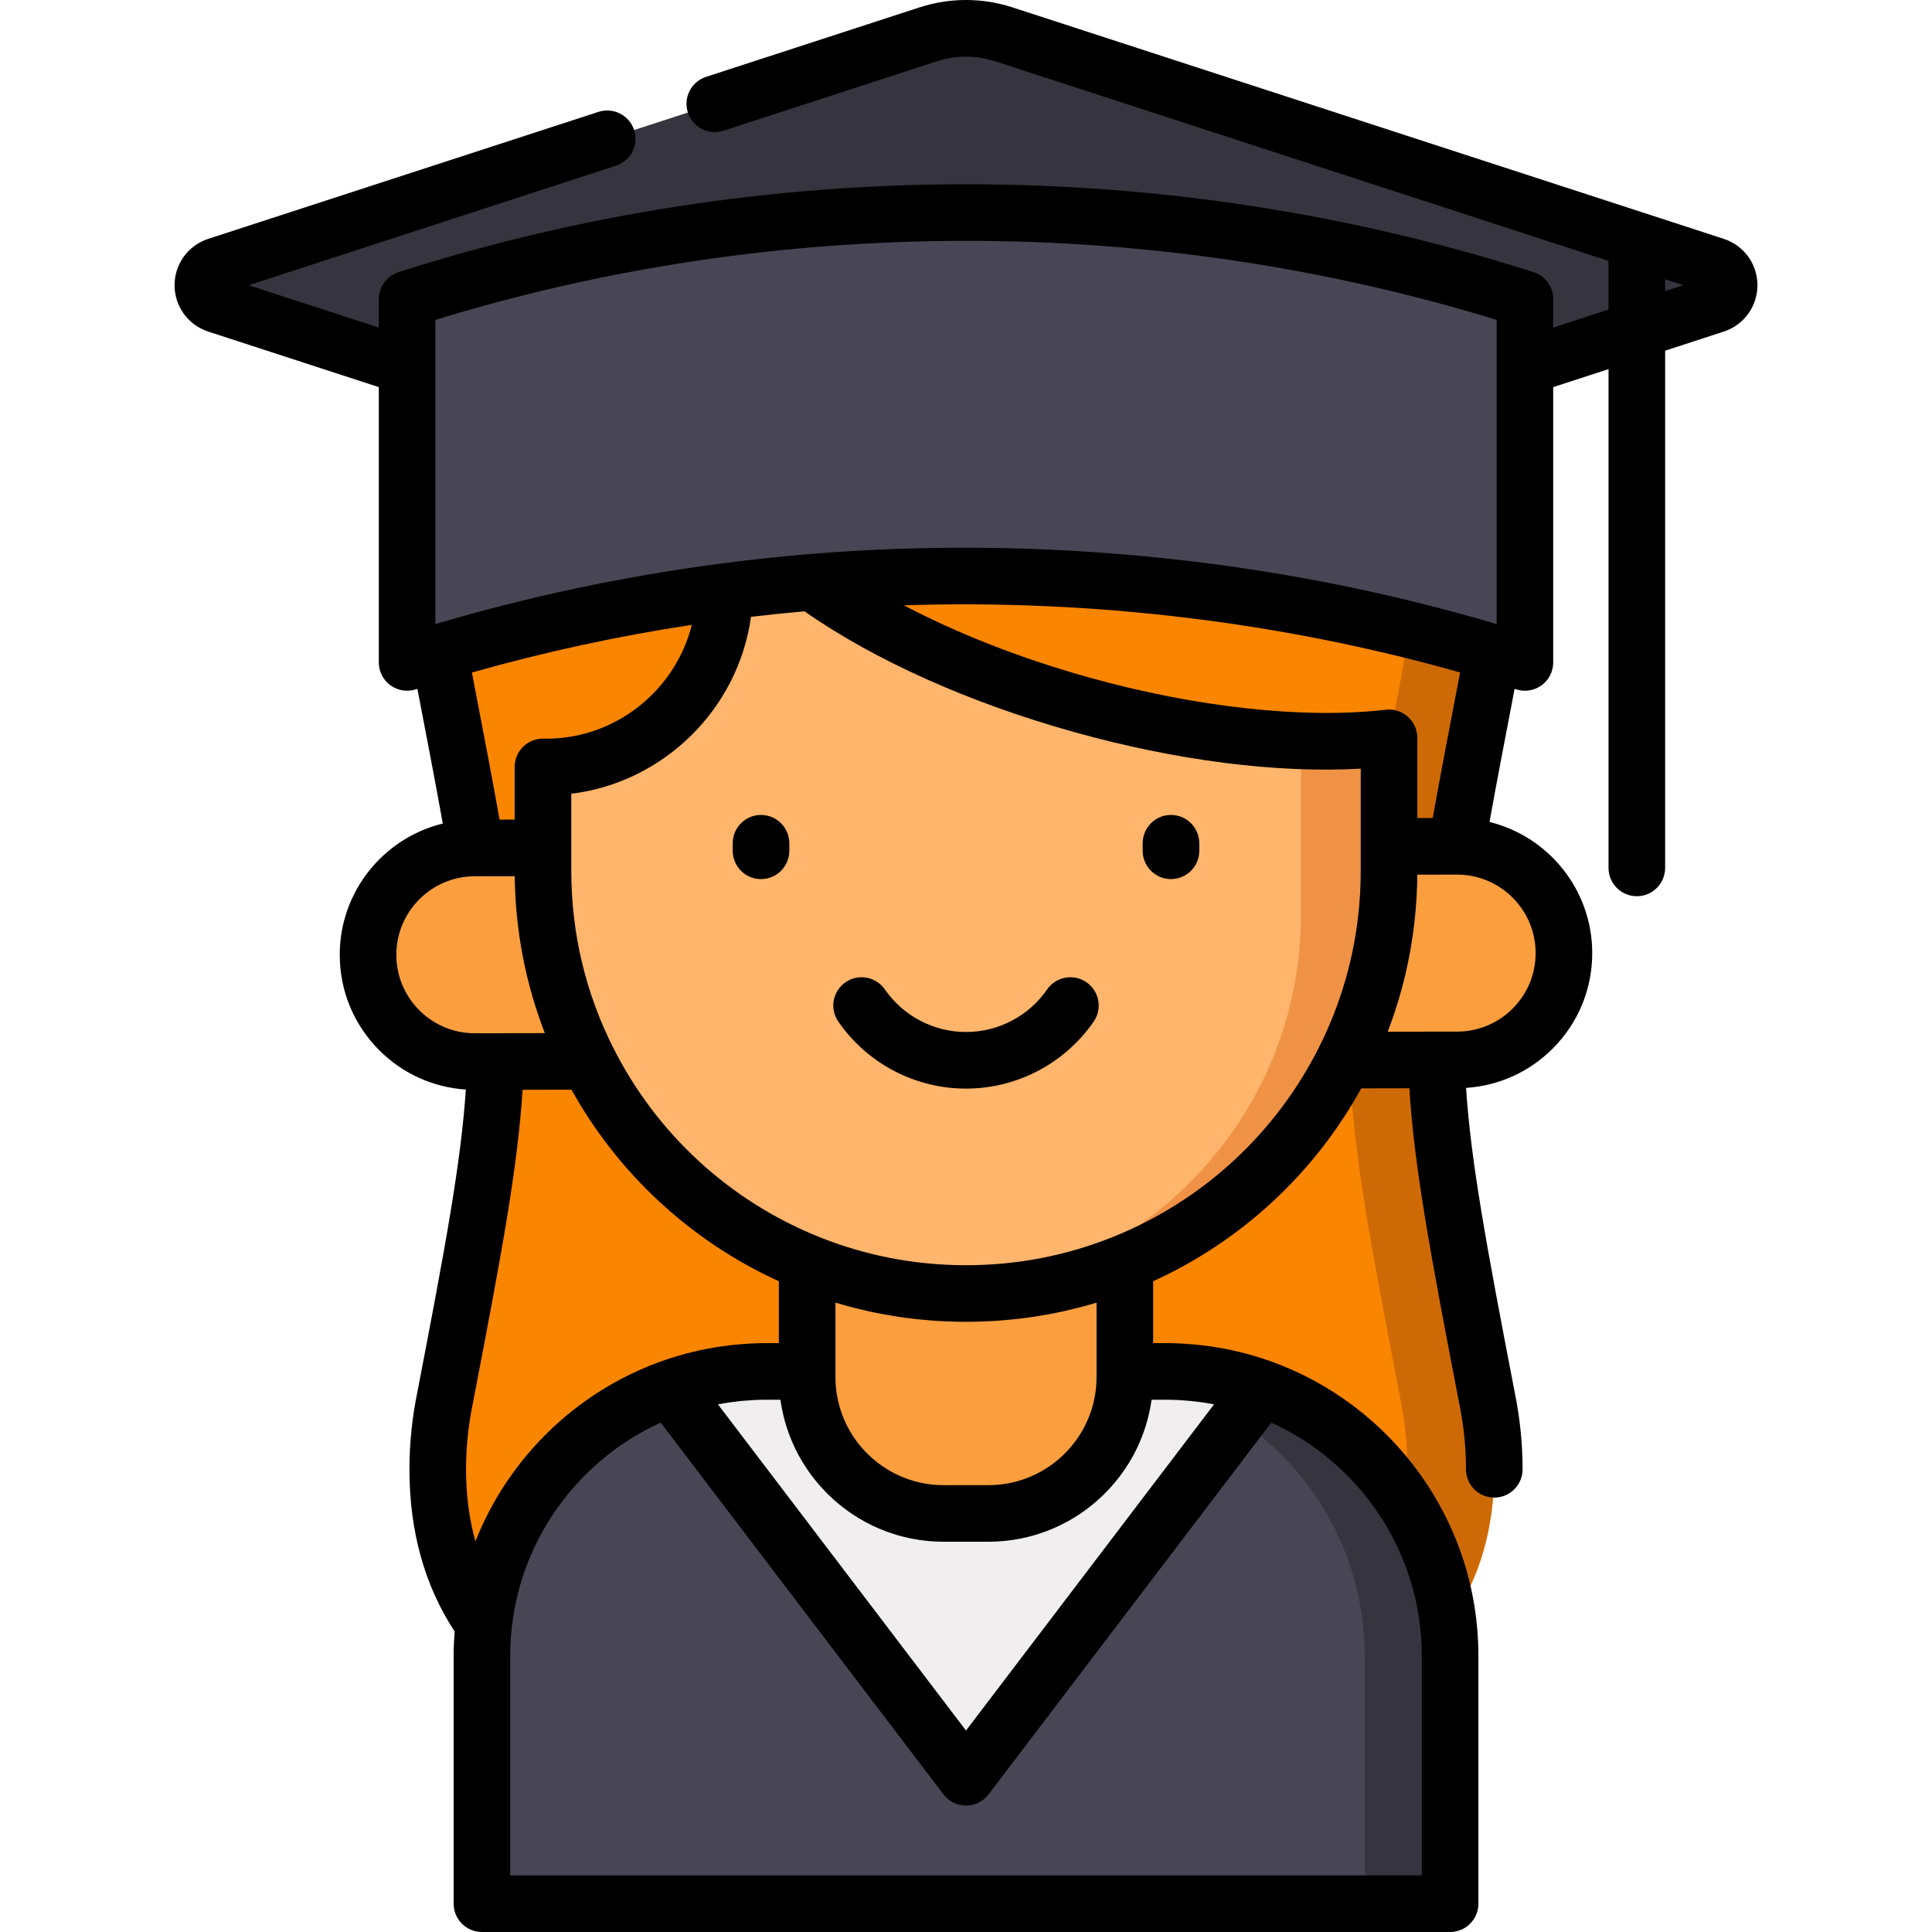 <?xml version="1.0" encoding="iso-8859-1"?>
<!-- Generator: Adobe Illustrator 19.0.0, SVG Export Plug-In . SVG Version: 6.00 Build 0)  -->
<svg version="1.1" id="Capa_1" xmlns="http://www.w3.org/2000/svg" xmlns:xlink="http://www.w3.org/1999/xlink" x="0px" y="0px"
	 viewBox="0 0 512.001 512.001" style="enable-background:new 0 0 512.001 512.001;" xml:space="preserve">
<path style="fill:#35343F;" d="M245.957,9.106L57.509,70.432c-4.99,1.624-4.99,8.683,0,10.307l188.446,61.326
	c6.529,2.125,13.563,2.125,20.09,0l188.447-61.326c4.99-1.624,4.99-8.683,0-10.307L266.047,9.106
	C259.518,6.981,252.484,6.981,245.957,9.106z"/>
<path style="fill:#FA8500;" d="M394.038,370.35c1.28,6.187,1.96,12.538,1.96,19.028c0,62.784-62.678,81.622-139.996,81.622
	s-139.996-18.837-139.996-81.622c0-6.491,0.68-12.842,1.96-19.028c17.92-93.021,17.92-96.279,0-189.301
	c-1.28-6.187-1.96-12.547-1.96-19.028c0-10.027,1.6-19.749,4.6-29.011h270.793c3,9.262,4.6,18.984,4.6,29.011
	c0,6.482-0.68,12.842-1.96,19.028C376.118,274.071,376.118,277.329,394.038,370.35z"/>
<path style="fill:#CE6A06;" d="M394.038,181.05c1.28-6.187,1.96-12.547,1.96-19.028c0-10.027-1.6-19.749-4.6-29.011h-22.999
	c3,9.262,4.6,18.984,4.6,29.011c0,6.482-0.68,12.842-1.96,19.028c-17.92,93.021-17.92,96.279,0,189.301
	c1.28,6.186,1.96,12.538,1.96,19.028c0,59.64-56.558,79.622-128.496,81.475c3.793,0.098,7.627,0.148,11.5,0.148
	c77.318,0,139.996-18.837,139.996-81.622c0-6.491-0.68-12.842-1.96-19.028C376.118,277.329,376.118,274.071,394.038,181.05z"/>
<g>
	<path style="fill:#FA9E3E;" d="M125.789,224.719l49.368-0.085l0.097,56.608l-49.368,0.085
		c-15.632,0.027-28.326-12.624-28.353-28.255C97.507,237.44,110.157,224.746,125.789,224.719z"/>
	<path style="fill:#FA9E3E;" d="M386.104,224.273l-49.368,0.085l0.097,56.608l49.368-0.085
		c15.632-0.027,28.282-12.721,28.255-28.352C414.43,236.896,401.735,224.245,386.104,224.273z"/>
</g>
<path style="fill:#484655;" d="M203.075,363.447h105.852c41.62,0,75.36,33.74,75.36,75.36V504.5H127.716v-65.693
	C127.716,397.187,161.455,363.447,203.075,363.447z"/>
<path style="fill:#35343F;" d="M308.927,363.447h-22.631c41.62,0,75.36,33.74,75.36,75.36V504.5h22.631v-65.693
	C384.287,397.187,350.547,363.447,308.927,363.447z"/>
<path style="fill:#F0EEEE;" d="M256.001,471.001l78.421-103.121c-7.964-2.863-16.546-4.432-25.495-4.432H203.075
	c-8.95,0-17.532,1.569-25.495,4.432L256.001,471.001z"/>
<path style="fill:#FA9E3E;" d="M298.1,364.935v-97.199h-84.198v97.199c0,19.963,16.184,36.148,36.148,36.148h11.903
	C281.916,401.083,298.1,384.898,298.1,364.935z"/>
<path style="fill:#FFB56B;" d="M286.53,186.749c-30.221-8.447-56.167-20.908-73.478-34.127h-21.151
	c0.08,1.12,0.131,2.248,0.131,3.388c0,26.099-21.159,47.249-47.249,47.249c-0.3,0-0.6-0.02-0.89-0.02v27.449
	c0,61.908,50.189,112.107,112.107,112.107s112.107-50.199,112.107-112.107v-35.149C346.339,198.078,317.25,195.328,286.53,186.749z"
	/>
<path style="fill:#EF9245;" d="M344.779,196.31v46.039c0,53.577-41.948,97.351-94.791,100.283c0.99,0.052,1.983,0.092,2.98,0.119
	c0.006,0,0.012,0,0.019,0.001c1.002,0.027,2.007,0.041,3.015,0.041l0,0l0,0c61.918,0,112.107-50.199,112.107-112.107v-35.149
	C361.041,196.362,353.194,196.619,344.779,196.31z"/>
<path style="fill:#484655;" d="M107.883,79.27c0,32.092,0,64.184,0,96.276c95.451-30.567,200.784-30.567,296.235,0
	c0-32.092,0-64.184,0-96.276C308.667,48.703,203.335,48.703,107.883,79.27z"/>
<path d="M456.817,63.3L268.366,1.97c-8.093-2.627-16.642-2.626-24.726,0.002l-56.528,18.399c-3.939,1.282-6.092,5.515-4.811,9.453
	c1.283,3.94,5.516,6.097,9.453,4.811l56.526-18.398c4.979-1.619,10.467-1.618,15.45-0.001l162.546,52.9v12.907l-14.659,4.772v-7.541
	c0-3.261-2.107-6.148-5.212-7.143c-96.989-31.063-203.817-31.063-300.807,0c-3.105,0.994-5.212,3.882-5.212,7.143v7.541L65.9,75.587
	l97.334-31.673c3.939-1.281,6.093-5.514,4.811-9.452c-1.282-3.941-5.515-6.096-9.453-4.812L55.191,63.298
	c-5.334,1.732-8.921,6.664-8.927,12.272c-0.005,5.613,3.576,10.557,8.921,12.304l45.2,14.714v72.962
	c0,2.395,1.143,4.645,3.077,6.057c1.934,1.412,4.425,1.816,6.706,1.088c0.149-0.048,0.3-0.093,0.449-0.141
	c2.724,14.147,4.916,25.599,6.727,35.693c-15.68,3.831-27.34,18.008-27.307,34.846c0.019,9.563,3.758,18.546,10.531,25.294
	c6.195,6.173,14.248,9.792,22.89,10.354c-1.315,19.607-5.55,42.266-12.846,80.142c-1.397,6.77-2.105,13.666-2.105,20.497
	c0,16.441,4.031,30.884,11.985,42.982c-0.165,2.132-0.275,4.279-0.275,6.452v65.688c0,4.143,3.358,7.5,7.5,7.5h256.573
	c4.142,0,7.5-3.357,7.5-7.5v-65.688c0-35.827-22.854-66.409-54.745-77.95c-0.027-0.01-0.053-0.025-0.081-0.035
	c-0.858-0.309-1.723-0.591-2.589-0.871c-0.584-0.189-1.171-0.37-1.761-0.546c-0.899-0.269-1.799-0.533-2.706-0.771
	c-0.48-0.126-0.967-0.234-1.451-0.351c-0.776-0.189-1.553-0.374-2.334-0.54c-0.508-0.107-1.019-0.203-1.53-0.301
	c-0.775-0.149-1.551-0.291-2.331-0.417c-0.512-0.083-1.025-0.16-1.539-0.234c-0.803-0.115-1.608-0.216-2.415-0.308
	c-0.494-0.056-0.988-0.113-1.485-0.16c-0.883-0.084-1.769-0.147-2.656-0.203c-0.426-0.027-0.849-0.062-1.277-0.082
	c-1.317-0.062-2.636-0.1-3.961-0.1h-3.33v-16.402c23.399-10.668,42.725-28.582,55.152-51.115l12.743-0.021
	c1.271,20.803,5.619,44.118,13.179,83.364c0.007,0.033,0.013,0.066,0.02,0.101c1.198,5.788,1.805,11.679,1.805,17.509
	c0,4.143,3.358,7.5,7.5,7.5c4.142,0,7.5-3.357,7.5-7.5c0-6.831-0.708-13.726-2.105-20.494
	c-7.338-38.093-11.591-60.865-12.875-80.585c8.697-0.565,16.793-4.222,22.998-10.45c6.751-6.776,10.459-15.775,10.44-25.338
	c-0.032-16.763-11.638-30.842-27.22-34.689c1.78-9.894,3.952-21.246,6.65-35.272c0.152,0.049,0.295,0.093,0.449,0.143
	c0.747,0.238,1.517,0.355,2.282,0.355c1.571,0,3.124-0.494,4.424-1.443c1.934-1.412,3.077-3.662,3.077-6.057v-72.962l14.659-4.772
	v132.192c0,4.143,3.358,7.5,7.5,7.5c4.142,0,7.5-3.357,7.5-7.5V92.932l15.55-5.062c5.337-1.744,8.918-6.688,8.913-12.301
	C465.733,69.962,462.146,65.03,456.817,63.3z M379.683,216.788l-4.075,0.007v-21.256c0-2.141-0.915-4.179-2.514-5.603
	c-1.599-1.424-3.733-2.1-5.855-1.847c-21.53,2.512-50.211-0.61-78.689-8.563c-17.945-5.017-34.706-11.589-49.012-19.108
	c49.803-1.641,100.199,4.416,147.399,17.787c-0.084,0.439-0.153,0.886-0.243,1.321c-0.007,0.035-0.014,0.071-0.021,0.106
	C383.81,194.513,381.534,206.411,379.683,216.788z M396.617,84.777v12.421c0,0.02,0,0.041,0,0.061v68.129
	c-57.944-17.196-120.829-23.614-181.93-18.563c-2.542,0.209-5.093,0.447-7.646,0.698c-3.373,0.331-6.748,0.691-10.108,1.092
	c-0.592,0.071-1.18,0.15-1.771,0.223c-1.373,0.169-2.747,0.336-4.113,0.516c-0.001,0-0.002,0-0.004,0c-0.001,0-0.002,0-0.004,0
	c-0.001,0-0.001,0-0.001,0c-25.692,3.363-51.147,8.761-75.656,16.045V97.259c0-0.021,0-0.041,0-0.061V84.777
	C206.29,56.839,305.713,56.839,396.617,84.777z M144.785,195.758l-0.208-0.006c-0.23-0.008-0.459-0.014-0.684-0.014
	c-4.142,0-7.5,3.357-7.5,7.5V217.2l-4,0.007c-1.884-10.594-4.178-22.582-7.066-37.576c-0.007-0.035-0.014-0.07-0.021-0.105
	c-0.089-0.428-0.157-0.867-0.239-1.299c18.997-5.393,38.527-9.639,58.272-12.634C179.015,182.858,163.281,195.758,144.785,195.758z
	 M105.035,253.062c-0.022-11.472,9.293-20.822,20.762-20.845l10.607-0.018c0.006,0.47,0.021,0.938,0.032,1.406
	c0.007,0.303,0.012,0.606,0.021,0.909c0.033,1.06,0.076,2.117,0.136,3.171c0.009,0.161,0.022,0.32,0.032,0.481
	c0.055,0.902,0.12,1.801,0.195,2.699c0.028,0.335,0.059,0.67,0.09,1.005c0.069,0.758,0.146,1.514,0.23,2.269
	c0.036,0.321,0.07,0.643,0.108,0.965c0.124,1.039,0.257,2.076,0.408,3.109c0.007,0.047,0.015,0.093,0.022,0.14
	c0.146,0.992,0.307,1.98,0.478,2.965c0.056,0.325,0.117,0.649,0.176,0.973c0.134,0.736,0.274,1.47,0.422,2.202
	c0.067,0.331,0.133,0.662,0.202,0.992c0.185,0.879,0.38,1.756,0.585,2.63c0.034,0.147,0.065,0.294,0.1,0.441
	c0.24,1.007,0.497,2.01,0.764,3.01c0.081,0.303,0.167,0.605,0.25,0.907c0.2,0.725,0.406,1.449,0.62,2.171
	c0.098,0.331,0.196,0.661,0.297,0.991c0.242,0.791,0.493,1.579,0.752,2.366c0.071,0.215,0.137,0.43,0.209,0.645
	c0.33,0.984,0.675,1.964,1.031,2.94c0.096,0.264,0.198,0.526,0.296,0.789c0.177,0.474,0.35,0.949,0.533,1.421l-18.522,0.031
	c-0.014,0-0.027,0-0.041,0c-5.539,0-10.749-2.153-14.674-6.064C107.219,263.839,105.045,258.62,105.035,253.062z M123.505,389.379
	c0-5.83,0.607-11.721,1.805-17.509c0.007-0.033,0.013-0.067,0.02-0.101c7.526-39.066,11.855-62.268,13.155-82.965l12.964-0.022
	c12.447,22.373,31.702,40.163,54.956,50.761v16.4h-3.33c-1.324,0-2.644,0.038-3.961,0.1c-0.428,0.02-0.851,0.056-1.277,0.082
	c-0.887,0.056-1.773,0.119-2.656,0.203c-0.497,0.047-0.991,0.104-1.485,0.16c-0.807,0.091-1.612,0.193-2.415,0.308
	c-0.515,0.074-1.028,0.151-1.539,0.234c-0.779,0.127-1.555,0.268-2.331,0.417c-0.511,0.098-1.022,0.193-1.53,0.301
	c-0.781,0.166-1.558,0.352-2.334,0.54c-0.484,0.117-0.97,0.226-1.451,0.351c-0.907,0.238-1.807,0.501-2.706,0.771
	c-0.59,0.176-1.177,0.357-1.761,0.546c-0.866,0.28-1.731,0.561-2.589,0.871c-0.028,0.01-0.053,0.024-0.081,0.035
	c-22.362,8.092-40.261,25.555-48.971,47.619C124.343,402.595,123.505,396.219,123.505,389.379z M225.271,346.305
	c0.289,0.077,0.579,0.15,0.868,0.224c1.089,0.28,2.182,0.547,3.278,0.796c0.198,0.045,0.395,0.094,0.593,0.138
	c1.244,0.276,2.493,0.528,3.745,0.764c0.299,0.056,0.598,0.109,0.897,0.163c1.147,0.207,2.296,0.399,3.45,0.572
	c0.15,0.023,0.3,0.049,0.45,0.071c1.27,0.185,2.544,0.345,3.822,0.49c0.309,0.035,0.618,0.067,0.927,0.1
	c1.218,0.128,2.438,0.242,3.662,0.333c0.086,0.007,0.172,0.015,0.259,0.022c1.294,0.093,2.592,0.16,3.893,0.212
	c0.316,0.012,0.632,0.024,0.949,0.034c1.31,0.042,2.622,0.071,3.938,0.071c1.316,0,2.628-0.029,3.938-0.071
	c0.316-0.01,0.633-0.021,0.949-0.034c1.301-0.052,2.599-0.118,3.893-0.212c0.086-0.006,0.172-0.015,0.259-0.022
	c1.224-0.091,2.445-0.205,3.663-0.333c0.308-0.033,0.617-0.065,0.925-0.1c1.279-0.145,2.554-0.305,3.825-0.49
	c0.149-0.022,0.297-0.048,0.446-0.07c1.155-0.173,2.307-0.366,3.455-0.573c0.298-0.054,0.596-0.106,0.893-0.162
	c1.254-0.236,2.504-0.488,3.748-0.765c0.196-0.043,0.391-0.092,0.587-0.136c1.099-0.25,2.193-0.516,3.284-0.797
	c0.289-0.074,0.578-0.147,0.866-0.223c1.224-0.325,2.443-0.668,3.657-1.033c0.071-0.021,0.142-0.038,0.213-0.06v18.23v1.49
	c0,0.987-0.05,1.963-0.148,2.925c-1.47,14.429-13.692,25.724-28.501,25.724h-11.9c-14.81,0-27.031-11.296-28.501-25.724
	c-0.098-0.962-0.148-1.938-0.148-2.925v-1.49v-18.23c0.07,0.021,0.141,0.039,0.211,0.06
	C222.827,345.637,224.047,345.98,225.271,346.305z M376.788,438.812V497H135.215v-58.188c0-27.449,16.388-51.128,39.883-61.808
	l74.935,98.536c1.418,1.865,3.626,2.96,5.97,2.96c2.343,0,4.552-1.095,5.97-2.96l74.935-98.536
	C360.4,387.684,376.788,411.362,376.788,438.812z M312.303,371.029c0.356,0.017,0.71,0.052,1.065,0.076
	c0.762,0.049,1.523,0.099,2.278,0.174c0.419,0.041,0.836,0.1,1.254,0.149c0.684,0.08,1.368,0.16,2.046,0.261
	c0.454,0.067,0.905,0.151,1.358,0.227c0.479,0.081,0.957,0.165,1.433,0.257l-65.734,86.44l-65.734-86.44
	c0.476-0.091,0.953-0.175,1.432-0.256c0.453-0.077,0.904-0.16,1.359-0.228c0.677-0.101,1.361-0.18,2.045-0.261
	c0.418-0.049,0.835-0.108,1.254-0.149c0.755-0.075,1.516-0.124,2.278-0.174c0.355-0.023,0.709-0.058,1.065-0.076
	c1.118-0.055,2.242-0.086,3.373-0.086h3.742c0.016,0.113,0.038,0.224,0.054,0.336c0.043,0.295,0.094,0.588,0.143,0.881
	c0.066,0.397,0.135,0.793,0.213,1.187c0.059,0.299,0.122,0.595,0.187,0.892c0.084,0.383,0.171,0.765,0.265,1.144
	c0.073,0.297,0.15,0.593,0.229,0.888c0.101,0.374,0.207,0.745,0.317,1.115c0.087,0.292,0.175,0.584,0.268,0.873
	c0.118,0.368,0.244,0.733,0.372,1.096c0.1,0.284,0.198,0.567,0.303,0.848c0.138,0.367,0.284,0.73,0.431,1.092
	c0.109,0.27,0.215,0.54,0.33,0.807c0.162,0.377,0.335,0.749,0.507,1.12c0.113,0.244,0.221,0.491,0.339,0.733
	c0.208,0.428,0.428,0.847,0.65,1.267c0.094,0.179,0.182,0.362,0.279,0.54c0.319,0.585,0.651,1.161,0.996,1.73
	c0.124,0.204,0.257,0.402,0.384,0.604c0.231,0.367,0.461,0.735,0.703,1.095c0.16,0.239,0.329,0.471,0.494,0.707
	c0.221,0.315,0.44,0.631,0.669,0.94c0.18,0.244,0.367,0.482,0.552,0.721c0.225,0.292,0.45,0.583,0.683,0.868
	c0.196,0.241,0.397,0.477,0.597,0.713c0.234,0.276,0.469,0.55,0.71,0.819c0.208,0.233,0.42,0.463,0.633,0.692
	c0.245,0.263,0.492,0.522,0.743,0.779c0.219,0.224,0.441,0.447,0.665,0.666c0.257,0.251,0.517,0.498,0.779,0.743
	c0.228,0.213,0.457,0.425,0.69,0.633c0.271,0.242,0.548,0.479,0.825,0.715c0.234,0.199,0.466,0.398,0.704,0.592
	c0.29,0.236,0.587,0.465,0.883,0.694c0.235,0.181,0.467,0.366,0.706,0.542c0.321,0.238,0.65,0.466,0.977,0.696
	c0.222,0.156,0.441,0.316,0.667,0.468c0.418,0.281,0.845,0.55,1.274,0.817c0.143,0.089,0.281,0.184,0.425,0.271
	c0.569,0.346,1.148,0.678,1.734,0.998c0.209,0.114,0.424,0.219,0.635,0.33c0.388,0.204,0.775,0.408,1.169,0.6
	c0.251,0.123,0.508,0.236,0.762,0.354c0.362,0.168,0.724,0.336,1.091,0.494c0.271,0.116,0.545,0.225,0.819,0.336
	c0.359,0.146,0.718,0.291,1.081,0.427c0.282,0.106,0.568,0.206,0.853,0.306c0.362,0.127,0.725,0.252,1.091,0.37
	c0.291,0.094,0.583,0.183,0.876,0.271c0.369,0.11,0.739,0.216,1.112,0.316c0.295,0.08,0.591,0.157,0.889,0.231
	c0.379,0.094,0.761,0.181,1.143,0.264c0.297,0.065,0.594,0.13,0.893,0.189c0.394,0.077,0.79,0.146,1.187,0.212
	c0.293,0.049,0.585,0.101,0.88,0.144c0.418,0.062,0.84,0.111,1.261,0.161c0.279,0.033,0.557,0.07,0.837,0.098
	c0.468,0.046,0.94,0.077,1.412,0.108c0.239,0.016,0.475,0.038,0.715,0.05c0.713,0.035,1.43,0.055,2.152,0.055h11.9
	c0.722,0,1.439-0.02,2.152-0.055c0.24-0.012,0.476-0.034,0.715-0.05c0.472-0.031,0.944-0.062,1.412-0.108
	c0.281-0.028,0.558-0.065,0.837-0.098c0.422-0.05,0.843-0.099,1.261-0.161c0.295-0.043,0.587-0.095,0.88-0.144
	c0.397-0.067,0.794-0.135,1.187-0.212c0.299-0.059,0.596-0.124,0.892-0.189c0.383-0.084,0.764-0.171,1.143-0.264
	c0.298-0.074,0.594-0.151,0.889-0.231c0.373-0.1,0.743-0.206,1.112-0.316c0.293-0.088,0.585-0.177,0.876-0.271
	c0.366-0.118,0.729-0.243,1.091-0.37c0.285-0.1,0.57-0.2,0.853-0.306c0.363-0.136,0.722-0.281,1.081-0.427
	c0.273-0.111,0.548-0.22,0.819-0.336c0.367-0.158,0.729-0.326,1.091-0.494c0.254-0.118,0.51-0.231,0.762-0.354
	c0.394-0.192,0.781-0.396,1.169-0.6c0.211-0.111,0.426-0.216,0.635-0.33c0.586-0.32,1.164-0.652,1.734-0.998
	c0.144-0.087,0.282-0.182,0.425-0.271c0.429-0.267,0.856-0.536,1.274-0.817c0.225-0.152,0.444-0.312,0.667-0.468
	c0.328-0.229,0.656-0.457,0.978-0.696c0.238-0.177,0.471-0.361,0.706-0.542c0.296-0.229,0.593-0.458,0.883-0.694
	c0.238-0.194,0.471-0.394,0.704-0.592c0.277-0.236,0.554-0.472,0.825-0.715c0.233-0.208,0.461-0.42,0.69-0.633
	c0.263-0.245,0.523-0.492,0.779-0.743c0.224-0.22,0.446-0.442,0.665-0.666c0.251-0.257,0.498-0.516,0.743-0.779
	c0.213-0.229,0.425-0.459,0.633-0.692c0.241-0.27,0.476-0.544,0.71-0.819c0.201-0.236,0.402-0.472,0.597-0.713
	c0.232-0.286,0.458-0.577,0.683-0.868c0.185-0.24,0.372-0.478,0.552-0.721c0.229-0.309,0.448-0.625,0.669-0.94
	c0.165-0.235,0.333-0.468,0.494-0.707c0.242-0.36,0.472-0.728,0.703-1.095c0.127-0.202,0.26-0.4,0.384-0.604
	c0.344-0.568,0.677-1.145,0.996-1.73c0.097-0.177,0.185-0.361,0.279-0.54c0.221-0.42,0.442-0.839,0.65-1.267
	c0.118-0.242,0.226-0.489,0.339-0.733c0.172-0.372,0.345-0.743,0.507-1.12c0.115-0.267,0.221-0.538,0.33-0.807
	c0.147-0.362,0.294-0.725,0.431-1.092c0.105-0.281,0.204-0.565,0.303-0.848c0.128-0.364,0.253-0.729,0.372-1.096
	c0.093-0.29,0.181-0.581,0.268-0.873c0.11-0.37,0.217-0.741,0.317-1.115c0.079-0.295,0.156-0.591,0.229-0.888
	c0.094-0.379,0.181-0.761,0.265-1.144c0.065-0.296,0.128-0.593,0.187-0.892c0.077-0.394,0.146-0.79,0.213-1.187
	c0.049-0.293,0.099-0.586,0.143-0.881c0.016-0.112,0.039-0.223,0.054-0.336h3.742C310.061,370.943,311.185,370.974,312.303,371.029z
	 M295.278,327.666c-12.465,5.063-25.679,7.629-39.277,7.629c-1.7,0-3.394-0.04-5.081-0.12c-0.914-0.043-1.826-0.101-2.735-0.168
	c-10.848-0.797-21.399-3.255-31.466-7.343c-23.437-9.498-42.648-27.176-54.095-49.778c-7.452-14.709-11.23-30.589-11.23-47.199v-6
	v-14.332c24.499-3.001,44.249-22.44,47.625-46.883c0.2-0.024,0.401-0.044,0.601-0.068c1.929-0.227,3.861-0.441,5.795-0.644
	c0.704-0.074,1.407-0.142,2.111-0.213c1.486-0.149,2.971-0.292,4.454-0.427c0.408-0.037,0.815-0.072,1.222-0.108
	c18.506,12.938,43.694,24.237,71.311,31.958c27.222,7.603,53.867,10.991,76.096,9.731v20.604v6.38c0,2.063-0.058,4.114-0.174,6.154
	c-0.065,1.133-0.151,2.262-0.252,3.388c-1.164,13.051-4.728,25.575-10.647,37.343C338.12,300.317,318.853,318.107,295.278,327.666z
	 M406.957,252.541c0.011,5.557-2.144,10.785-6.067,14.723c-3.924,3.938-9.147,6.112-14.706,6.123l-18.427,0.03
	c0.163-0.425,0.317-0.854,0.476-1.281c0.107-0.289,0.217-0.578,0.323-0.869c0.352-0.972,0.694-1.948,1.02-2.928
	c0.051-0.152,0.097-0.306,0.147-0.458c0.276-0.841,0.542-1.685,0.799-2.531c0.097-0.319,0.19-0.638,0.284-0.958
	c0.21-0.716,0.414-1.434,0.61-2.153c0.085-0.312,0.172-0.624,0.254-0.937c0.248-0.938,0.486-1.878,0.711-2.822
	c0.016-0.069,0.035-0.137,0.051-0.206c0.239-1.012,0.461-2.028,0.673-3.047c0.062-0.3,0.12-0.6,0.18-0.9
	c0.149-0.745,0.291-1.491,0.426-2.239c0.059-0.328,0.118-0.656,0.174-0.984c0.143-0.833,0.276-1.669,0.401-2.506
	c0.03-0.203,0.064-0.404,0.093-0.607c0.149-1.033,0.283-2.07,0.405-3.109c0.031-0.266,0.057-0.533,0.087-0.799
	c0.087-0.79,0.167-1.581,0.239-2.374c0.031-0.338,0.06-0.676,0.087-1.015c0.064-0.789,0.12-1.579,0.169-2.371
	c0.017-0.276,0.037-0.551,0.053-0.826c0.058-1.052,0.104-2.107,0.135-3.164c0.006-0.203,0.007-0.406,0.012-0.609
	c0.016-0.643,0.032-1.285,0.038-1.93l10.519-0.018c0.013,0,0.026,0,0.04,0C397.609,231.776,406.935,241.083,406.957,252.541z
	 M441.275,77.158v-3.142l4.827,1.571L441.275,77.158z"/>
<path d="M310.323,215.969c-4.142,0-7.5,3.357-7.5,7.5v2c0,4.143,3.358,7.5,7.5,7.5s7.5-3.357,7.5-7.5v-2
	C317.823,219.327,314.466,215.969,310.323,215.969z"/>
<path d="M201.679,215.969c-4.142,0-7.5,3.357-7.5,7.5v2c0,4.143,3.358,7.5,7.5,7.5c4.142,0,7.5-3.357,7.5-7.5v-2
	C209.179,219.327,205.821,215.969,201.679,215.969z"/>
<path d="M287.936,260.316c-3.406-2.358-8.078-1.508-10.436,1.896c-4.89,7.063-12.927,11.278-21.499,11.278
	c-8.573,0-16.611-4.216-21.5-11.278c-2.358-3.405-7.03-4.255-10.435-1.896c-3.405,2.357-4.254,7.03-1.897,10.435
	c7.69,11.107,20.337,17.739,33.832,17.739c13.494,0,26.141-6.632,33.831-17.739C292.19,267.345,291.341,262.673,287.936,260.316z"/>
<g>
</g>
<g>
</g>
<g>
</g>
<g>
</g>
<g>
</g>
<g>
</g>
<g>
</g>
<g>
</g>
<g>
</g>
<g>
</g>
<g>
</g>
<g>
</g>
<g>
</g>
<g>
</g>
<g>
</g>
</svg>
